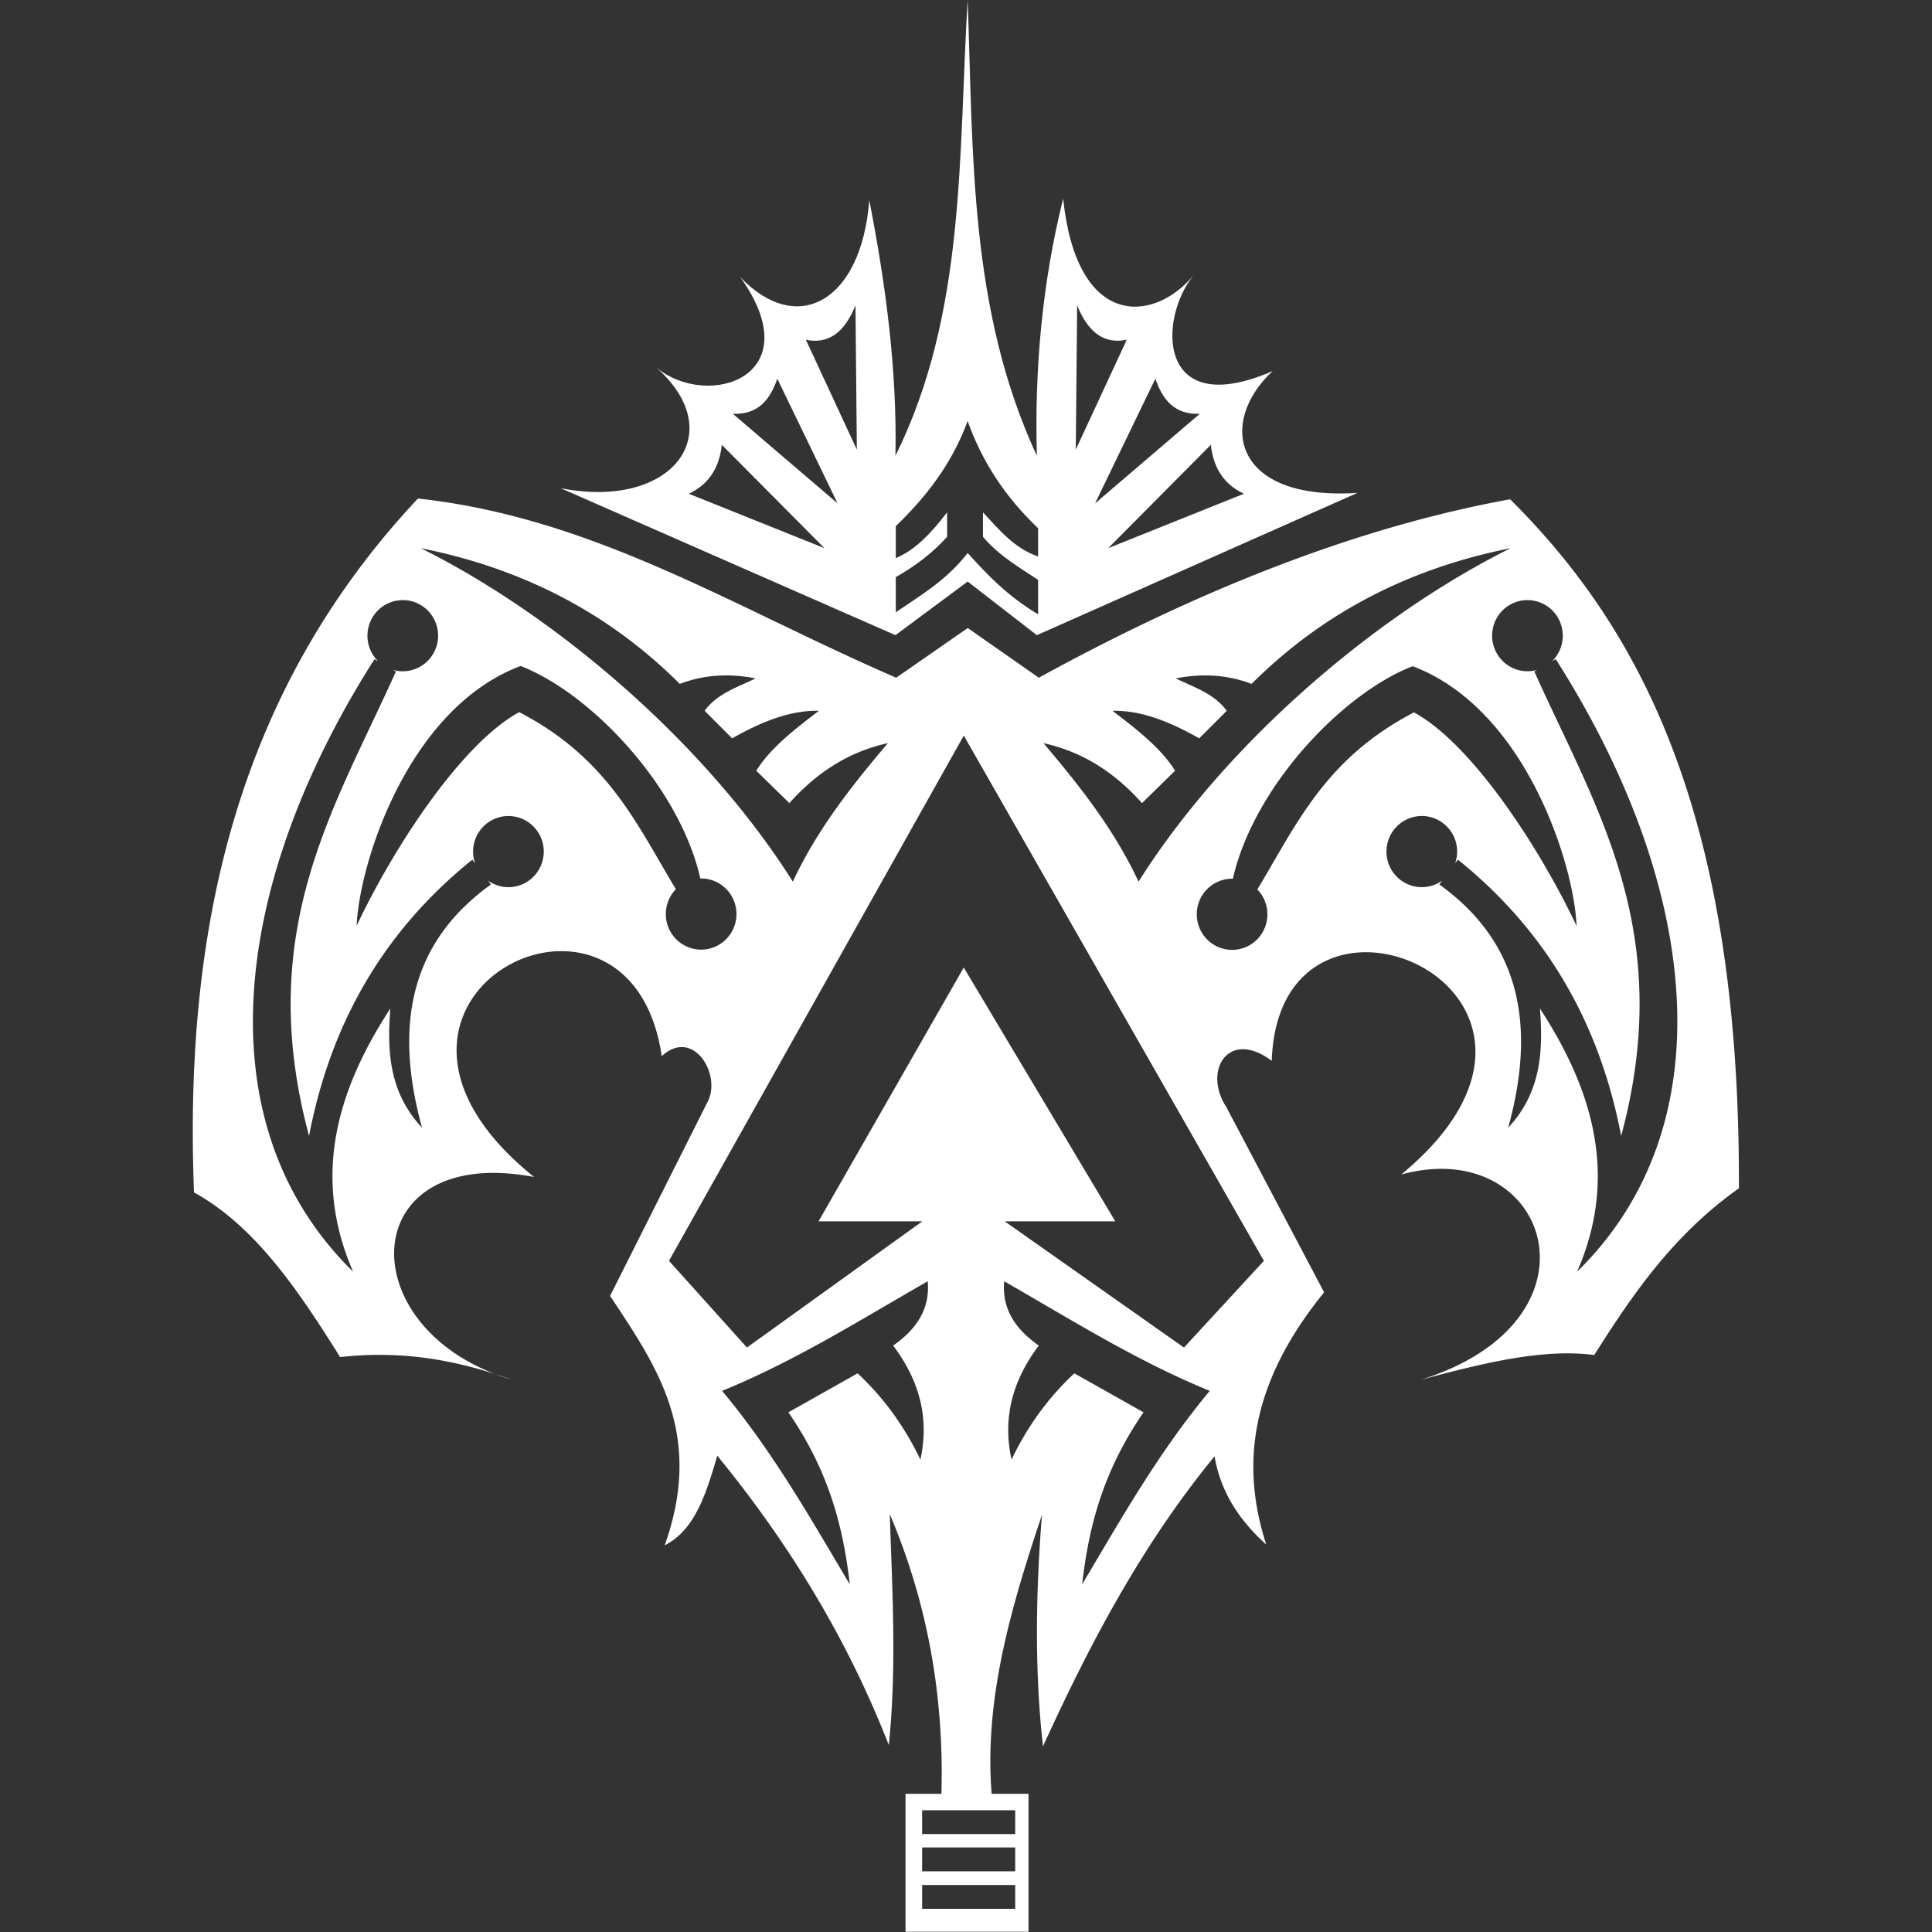 <svg xmlns:inkscape="http://www.inkscape.org/namespaces/inkscape" xmlns:sodipodi="http://sodipodi.sourceforge.net/DTD/sodipodi-0.dtd" xmlns="http://www.w3.org/2000/svg" xmlns:svg="http://www.w3.org/2000/svg" width="512" height="512" viewBox="0 0 135.467 135.467" version="1.1" id="svg5" xml:space="preserve" inkscape:version="1.2 (dc2aedaf03, 2022-05-15)" sodipodi:docname="Season 13.svg"><rect x="0" y="0" width="135.467" height="135.467" fill="#333333" stroke="none"/><sodipodi:namedview id="namedview7" pagecolor="#ffffff" bordercolor="#000000" borderopacity="0.25" inkscape:showpageshadow="2" inkscape:pageopacity="0.0" inkscape:pagecheckerboard="0" inkscape:deskcolor="#d1d1d1" inkscape:document-units="mm" showgrid="false" inkscape:zoom="0.46057099" inkscape:cx="-51.023622" inkscape:cy="238.83398" inkscape:window-width="1366" inkscape:window-height="697" inkscape:window-x="-8" inkscape:window-y="-8" inkscape:window-maximized="1" inkscape:current-layer="layer1"/><defs id="defs2"/><g inkscape:label="Layer 1" inkscape:groupmode="layer" id="layer1"><g id="g5113" transform="matrix(1.903,0,0,1.903,-125.443,-135.977)"><path id="path356" style="fill:#FFFFFF;fill-opacity:1;stroke:none;stroke-width:0.265;stroke-linecap:square;stroke-opacity:1" d="m 81.318,89.823 c -6.847,7.292 -8.615,16.209 -8.251,25.566 2.265,1.252 3.849,3.618 5.383,6.067 2.16,-0.238 4.004,0.075 5.713,0.626 -5.384,-2.058 -4.946,-8.471 1.434,-7.261 -8.115,-6.531 3.528,-12.482 4.704,-4.452 1.164,-1.071 2.219,0.689 1.687,1.688 l -3.59,7.145 c 1.685,2.556 3.486,5.055 2.011,9.192 1.13,-0.574 1.536,-1.936 1.939,-3.303 2.619,3.202 4.782,6.717 6.319,10.663 0.295,-2.836 0.129,-5.673 0.036,-8.51 1.388,3.263 2.004,6.703 1.903,10.305 h -1.323 v 5.081 h 4.532 v -5.081 h -1.359 c -0.281,-3.535 0.739,-6.943 1.854,-10.278 -0.231,2.904 -0.272,5.761 0.038,8.53 1.72,-3.776 3.652,-7.435 6.322,-10.688 0.222,1.315 0.917,2.365 1.904,3.25 -0.915,-2.831 -0.664,-5.854 2.133,-9.292 l -3.605,-6.829 c -0.872,-1.333 0.076,-2.899 1.675,-1.701 0.271,-8.046 12.921,-2.556 4.773,4.189 5.416,-1.484 7.775,5.361 0.711,7.566 2.274,-0.611 4.523,-1.167 6.398,-0.914 1.416,-2.24 2.917,-4.436 5.331,-6.144 0.048,-13.781 -3.636,-20.616 -8.429,-25.388 -5.445,0.991 -11.243,3.215 -17.365,6.575 l -2.62,-1.831 -2.636,1.831 C 92.989,93.851 87.803,90.526 81.318,89.823 Z m 2.844,32.26 c 0.195,0.075 0.397,0.144 0.608,0.207 -0.201,-0.072 -0.403,-0.141 -0.608,-0.207 z M 121.58,91.651 c -5.114,2.545 -10.571,7.299 -13.71,12.288 -0.915,-1.954 -2.188,-3.548 -3.503,-5.103 1.505,0.331 2.666,1.134 3.63,2.209 l 1.219,-1.193 c -0.511,-0.823 -1.401,-1.519 -2.31,-2.209 1.106,-0.019 2.16,0.43 3.199,1.016 l 1.015,-1.016 c -0.478,-0.645 -1.211,-0.864 -1.879,-1.193 0.901,-0.173 1.825,-0.165 2.793,0.203 2.69,-2.687 5.908,-4.277 9.546,-5.001 z m -40.16,5.17e-4 c 3.637,0.724 6.856,2.314 9.546,5.001 0.968,-0.368 1.892,-0.376 2.793,-0.203 -0.667,0.329 -1.401,0.548 -1.879,1.193 l 1.015,1.016 c 1.039,-0.586 2.093,-1.035 3.199,-1.016 -0.909,0.69 -1.799,1.386 -2.31,2.209 l 1.219,1.193 c 0.964,-1.075 2.126,-1.878 3.63,-2.209 -1.315,1.554 -2.588,3.149 -3.503,5.103 -3.139,-4.989 -8.595,-9.743 -13.71,-12.288 z m -0.66,1.914 a 1.302,1.311 0 0 1 1.301,1.311 1.302,1.311 0 0 1 -1.301,1.311 1.302,1.311 0 0 1 -0.36,-0.051 l 0.105,0.061 c -2.234,4.996 -5.238,9.525 -3.199,17.112 0.773,-4.043 2.673,-7.492 6.017,-10.181 l 0.101,0.135 a 1.302,1.311 0 0 1 -0.074,-0.432 1.302,1.311 0 0 1 1.302,-1.311 1.302,1.311 0 0 1 1.302,1.311 1.302,1.311 0 0 1 -1.302,1.311 1.302,1.311 0 0 1 -0.748,-0.239 l 0.104,0.14 c -3.044,2.181 -3.551,5.293 -2.539,8.962 -1.214,-1.299 -1.293,-2.825 -1.168,-4.392 -1.997,3.055 -2.883,6.238 -1.371,9.698 -5.609,-5.5 -4.41,-14.415 0.787,-22.57 l 0.14,0.081 a 1.302,1.311 0 0 1 -0.4,-0.945 1.302,1.311 0 0 1 1.302,-1.311 z m 41.439,5.16e-4 a 1.302,1.311 0 0 1 1.302,1.311 1.302,1.311 0 0 1 -0.4,0.945 l 0.14,-0.081 c 5.197,8.155 6.396,17.07 0.787,22.57 1.512,-3.46 0.626,-6.643 -1.371,-9.698 0.125,1.567 0.046,3.093 -1.168,4.392 1.012,-3.669 0.506,-6.78 -2.539,-8.962 l 0.104,-0.14 a 1.302,1.311 0 0 1 -0.748,0.239 1.302,1.311 0 0 1 -1.302,-1.311 1.302,1.311 0 0 1 1.302,-1.311 1.302,1.311 0 0 1 1.302,1.311 1.302,1.311 0 0 1 -0.074,0.432 l 0.101,-0.135 c 3.344,2.689 5.245,6.138 6.017,10.181 2.04,-7.586 -0.965,-12.115 -3.199,-17.112 l 0.105,-0.061 a 1.302,1.311 0 0 1 -0.36,0.051 1.302,1.311 0 0 1 -1.301,-1.311 1.302,1.311 0 0 1 1.301,-1.311 z M 85.101,95.993 c 2.6,1.009 5.856,4.45 6.622,7.83 a 1.302,1.311 0 0 1 0.029,-10e-4 1.302,1.311 0 0 1 1.302,1.311 1.302,1.311 0 0 1 -1.302,1.311 1.302,1.311 0 0 1 -1.301,-1.311 1.302,1.311 0 0 1 0.371,-0.916 c -1.422,-2.347 -2.482,-4.82 -5.772,-6.523 -2.138,1.16 -4.638,5.002 -5.991,7.87 0.097,-2.311 1.899,-8.011 6.043,-9.572 z m 32.866,0.008 h 5.2e-4 c 4.143,1.56 5.945,7.261 6.042,9.572 -1.353,-2.869 -3.853,-6.71 -5.991,-7.87 -3.291,1.703 -4.35,4.175 -5.773,6.523 a 1.302,1.311 0 0 1 0.372,0.916 1.302,1.311 0 0 1 -1.302,1.311 1.302,1.311 0 0 1 -1.301,-1.311 1.302,1.311 0 0 1 1.301,-1.311 1.302,1.311 0 0 1 0.029,0.001 c 0.766,-3.38 4.022,-6.821 6.622,-7.83 z m -16.537,2.556 11.058,19.353 -2.945,3.195 -6.606,-4.65 h 4.075 l -5.583,-9.352 -5.35,9.352 h 3.824 l -6.463,4.65 -2.872,-3.195 z m -1.329,20.106 c 0.076,0.855 -0.251,1.658 -1.274,2.37 1.093,1.453 1.297,2.844 1.005,4.201 -0.603,-1.253 -1.378,-2.308 -2.316,-3.178 l -2.549,1.436 c 1.515,2.197 2.029,4.283 2.262,6.337 -1.44,-2.414 -2.805,-4.851 -4.704,-7.127 2.699,-1.103 5.101,-2.622 7.576,-4.039 z m 2.817,0 c 2.475,1.417 4.876,2.936 7.576,4.039 -1.899,2.276 -3.263,4.713 -4.703,7.127 0.233,-2.054 0.746,-4.14 2.262,-6.337 l -2.549,-1.436 c -0.938,0.87 -1.714,1.924 -2.316,3.177 -0.292,-1.357 -0.088,-2.748 1.006,-4.201 -1.023,-0.712 -1.351,-1.514 -1.275,-2.369 z m -3.023,19.491 h 3.429 v 0.878 h -3.429 z m 0,1.371 h 3.429 v 0.878 h -3.429 z m 0,1.384 h 3.429 v 0.877 h -3.429 z"/><path id="path5032" style="fill:#FFFFFF;fill-opacity:1;stroke:none;stroke-width:0.265;stroke-linecap:square;stroke-opacity:1" d="m 101.573,71.449 c -0.344,5.708 -0.058,11.543 -2.661,16.799 0.062,-3.194 -0.36,-6.319 -0.964,-9.419 -0.286,3.72 -2.634,5.044 -4.748,2.843 2.598,3.646 -1.17,4.9 -3.097,3.326 2.739,2.422 0.564,5.258 -3.529,4.443 l 12.338,5.416 2.661,-1.975 2.549,1.975 11.813,-5.242 c -4.634,0.303 -5.139,-2.626 -3.124,-4.488 -4.277,1.853 -4.219,-1.922 -2.921,-3.522 -1.507,1.791 -4.307,1.929 -4.798,-2.833 -0.775,3.108 -1.056,6.271 -0.97,9.475 -2.502,-5.402 -2.342,-11.123 -2.549,-16.799 z m -4.134,11.253 0.051,5.319 -1.879,-4.049 c 0.79,0.168 1.41,-0.219 1.828,-1.269 z m 8.168,0 c 0.418,1.05 1.038,1.437 1.828,1.269 l -1.879,4.049 z m -11.049,2.704 2.222,4.595 -3.859,-3.3 c 0.936,0.037 1.374,-0.524 1.638,-1.295 z m 13.931,0 c 0.263,0.771 0.701,1.332 1.638,1.295 l -3.859,3.3 z m -6.916,1.562 c 0.515,1.456 1.361,2.779 2.595,3.948 v 1.041 c -0.86,-0.29 -1.432,-0.976 -2.031,-1.625 v 0.901 c 0.561,0.669 1.308,1.114 2.031,1.587 v 1.269 c -1.12,-0.668 -1.874,-1.458 -2.595,-2.259 -0.787,1.014 -1.732,1.556 -2.648,2.183 l -5.17e-4,-1.295 c 0.71,-0.399 1.35,-0.883 1.891,-1.485 V 90.331 c -0.552,0.719 -1.137,1.372 -1.891,1.688 V 90.839 c 1.108,-1.065 2.064,-2.282 2.648,-3.872 z m -9.059,0.876 3.783,3.808 -5.001,-2.006 c 0.675,-0.316 1.119,-0.877 1.219,-1.802 z m 18.019,0 c 0.1,0.925 0.544,1.486 1.219,1.802 l -5.001,2.006 z"/></g></g></svg>